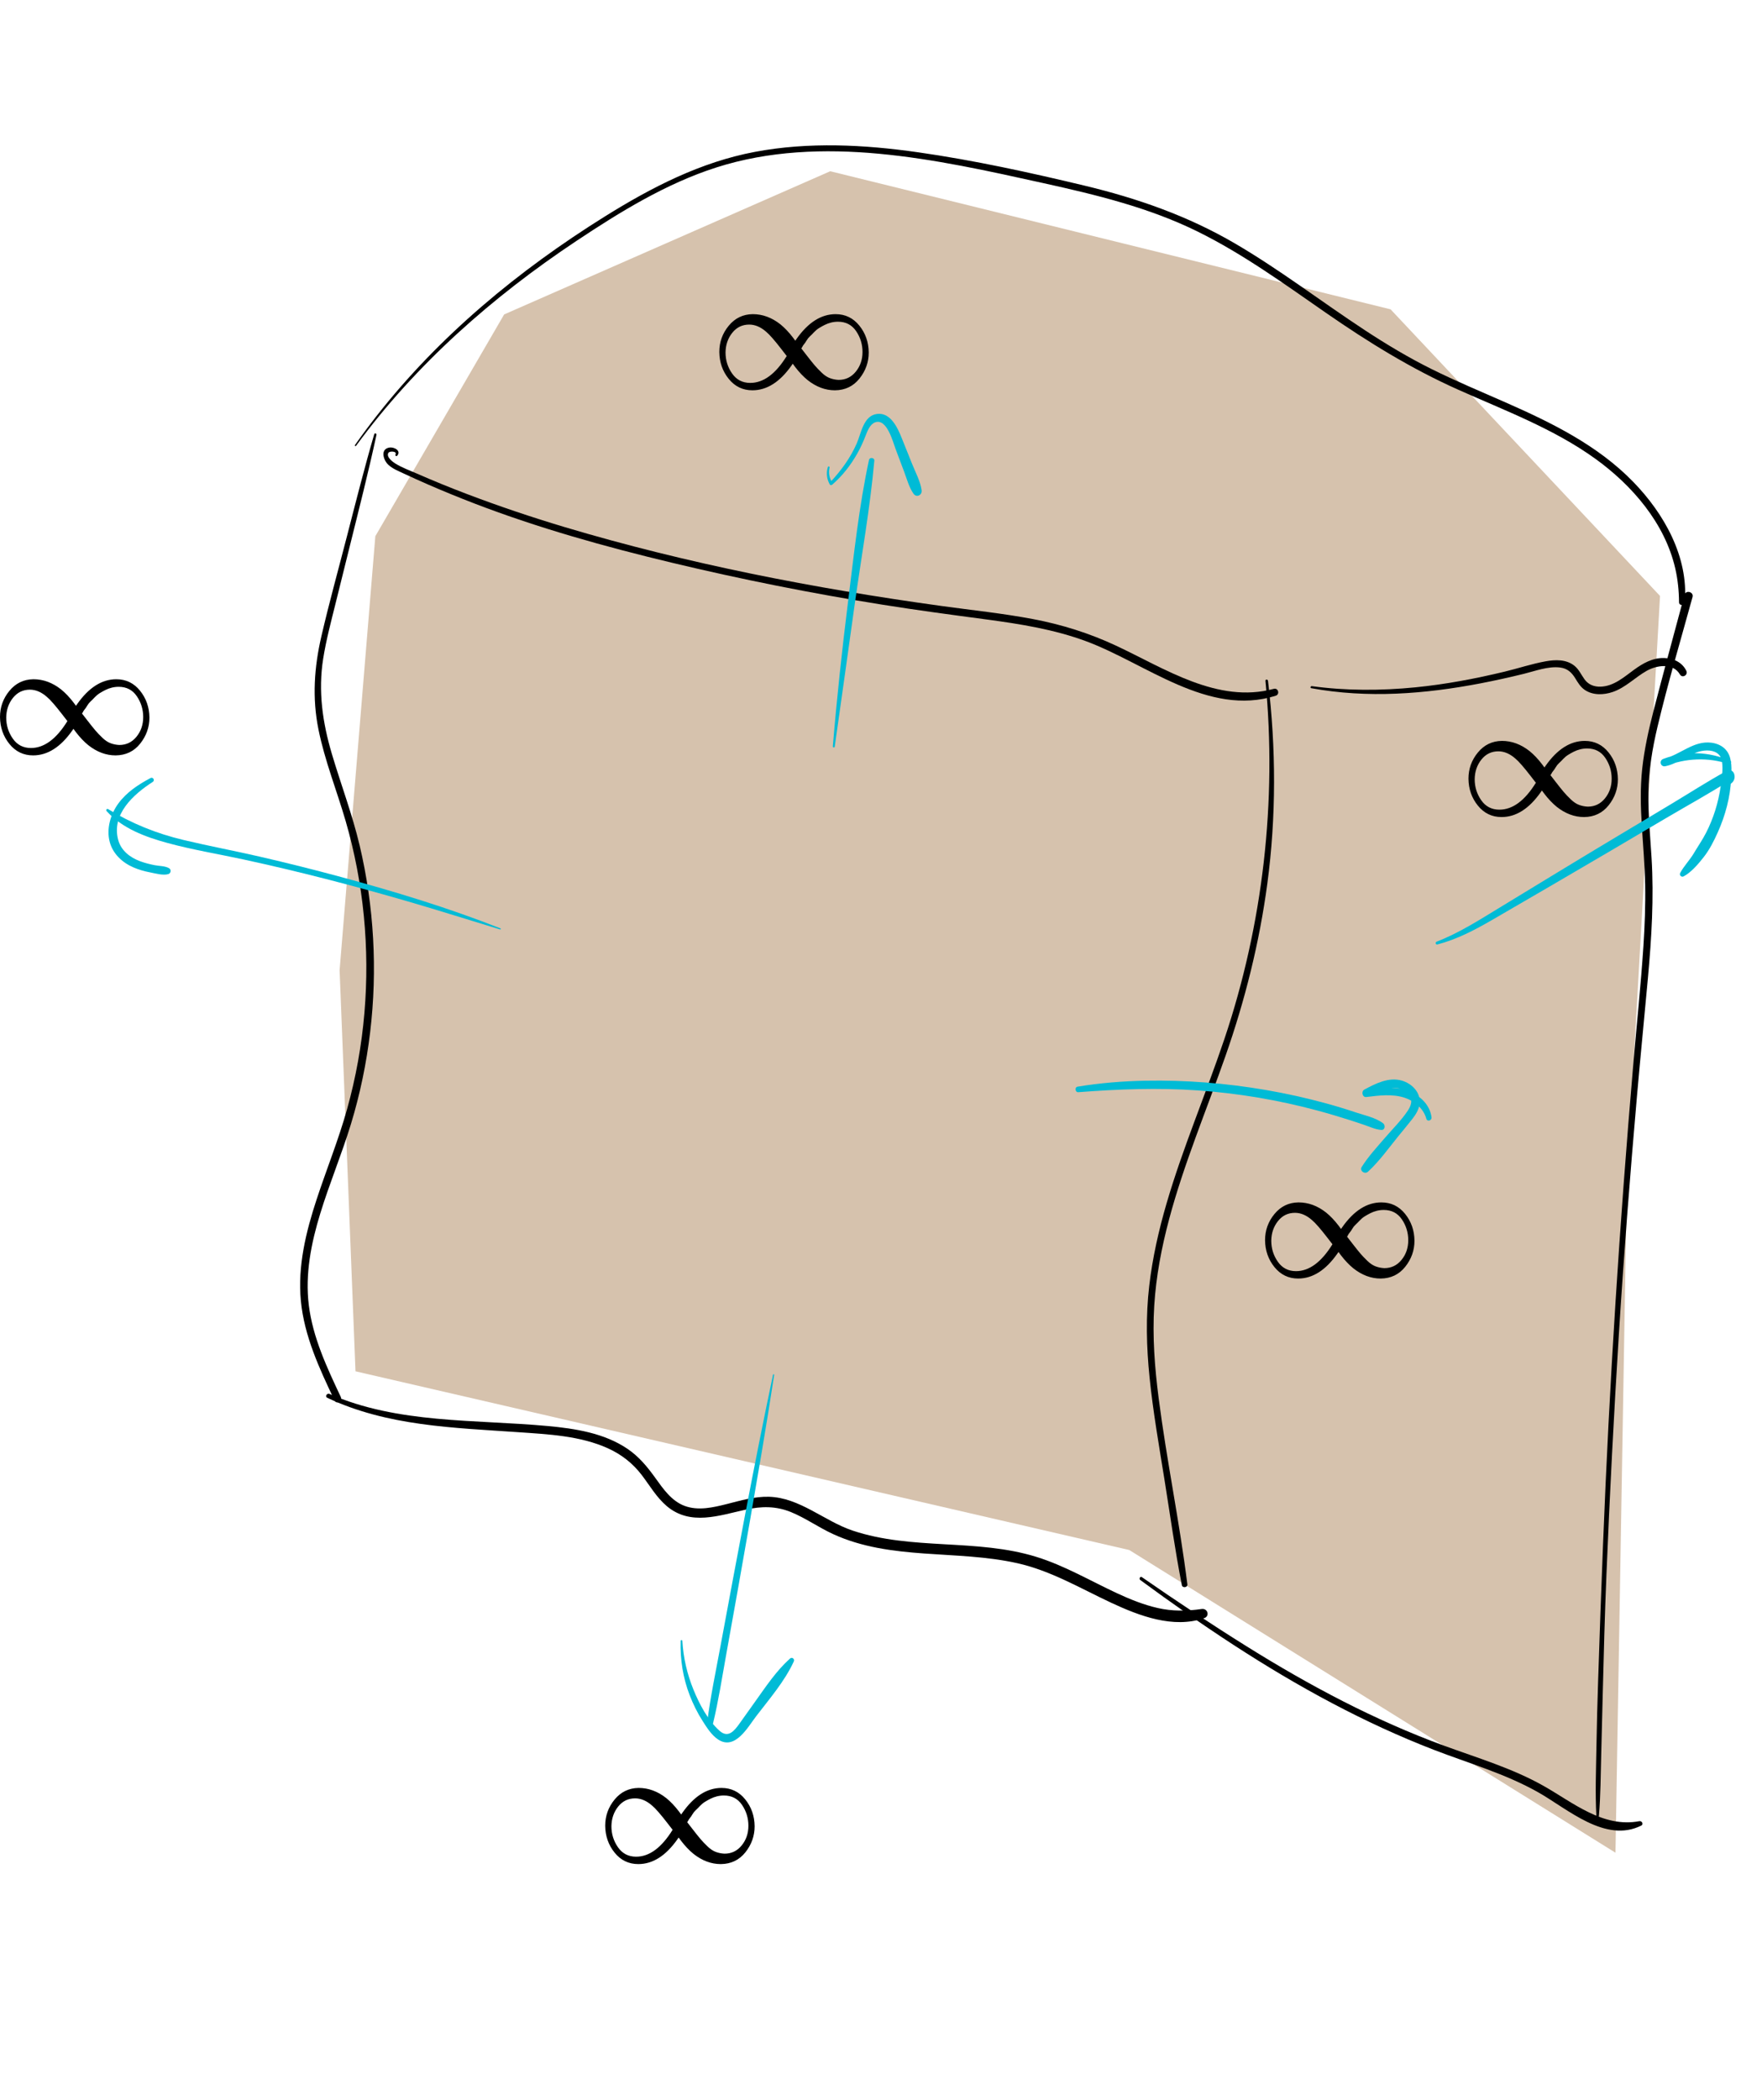 <?xml version="1.0" encoding="UTF-8"?>
<svg xmlns="http://www.w3.org/2000/svg" width="355.15" height="423.239" viewBox="0 0 355.15 423.239">
  <defs>
    <style>
      .cls-1 {
        fill: #d6c2ad;
      }

      .cls-1, .cls-2, .cls-3 {
        stroke-width: 0px;
      }

      .cls-3 {
        fill: #00bbd6;
      }
    </style>
  </defs>
  <g id="Layer_8" data-name="Layer 8">
    <polygon class="cls-1" points="71.654 276.35 68.451 195.515 75.653 108.055 101.617 63.365 167.339 34.509 280.286 62.337 334.596 120.097 327.913 238.118 325.617 373.365 227.617 312.365 71.654 276.35"/>
  </g>
  <g id="shapes">
    <path class="cls-2" d="m80.049,91.848c.893-.996-.582-1.785-1.499-1.665-1.954.257-1.318,2.506-.296,3.463.87.814,2.022,1.269,3.085,1.765,1.69.789,3.391,1.555,5.102,2.299,3.042,1.322,6.114,2.575,9.21,3.764,12.933,4.966,26.331,8.706,39.793,11.931,14.021,3.358,28.171,6.175,42.407,8.451,6.997,1.119,14.015,2.048,21.038,2.987,6.773.906,13.588,1.995,20.021,4.379,12.05,4.464,24.621,15.262,38.219,10.988.884-.278.519-1.638-.384-1.394-11.309,3.053-21.993-4.117-31.787-8.697-5.364-2.509-10.915-4.256-16.733-5.359-6.14-1.164-12.369-1.801-18.556-2.657-25.517-3.527-51.058-8.479-75.758-15.854-6.707-2.003-13.345-4.238-19.888-6.728-3.368-1.282-6.707-2.641-10.007-4.089-1.43-.627-2.974-1.184-4.306-2.004-.509-.313-1.942-1.345-1.419-2.173.267-.422,1.801-.322,1.42.334-.12.206.171.446.337.26h0Z"/>
    <path class="cls-2" d="m75.427,87.506c-1.973,6.766-3.698,13.592-5.457,20.416-1.74,6.75-3.611,13.482-5.185,20.273-1.458,6.29-1.881,12.444-.596,18.804,1.276,6.315,3.694,12.311,5.487,18.482,3.63,12.499,4.877,25.657,3.778,38.622-.556,6.559-1.726,13.065-3.496,19.405-1.722,6.167-4.133,12.102-6.133,18.177-2.161,6.564-3.843,13.47-3.185,20.428.676,7.149,3.76,13.721,6.799,20.126.399.841,1.642.107,1.248-.73-2.776-5.895-5.638-11.957-6.444-18.495-.774-6.277.488-12.548,2.329-18.531,1.857-6.036,4.303-11.872,6.149-17.911,1.854-6.064,3.141-12.295,3.891-18.59,1.491-12.517.781-25.299-2.113-37.569-1.482-6.28-3.771-12.297-5.605-18.472-1.88-6.328-2.796-12.648-1.751-19.217.591-3.716,1.562-7.362,2.468-11.01l2.817-11.344c1.879-7.567,3.812-15.116,5.453-22.738.063-.293-.367-.416-.452-.125h0Z"/>
    <path class="cls-2" d="m255.069,137.199c2.332,24.294-.504,49.081-8.289,72.212-3.732,11.087-8.364,21.865-11.646,33.104-1.586,5.432-2.835,10.965-3.492,16.59-.719,6.154-.563,12.349.066,18.504.701,6.861,1.895,13.666,2.988,20.473,1.145,7.131,2.128,14.276,3.517,21.365.121.617,1.192.487,1.113-.151-1.567-12.578-4.176-25.004-5.793-37.578-.792-6.158-1.268-12.38-.884-18.588.365-5.905,1.477-11.736,3.003-17.445,3.002-11.234,7.538-21.969,11.373-32.926,3.939-11.256,6.827-22.818,8.411-34.644,1.815-13.541,1.77-27.361.141-40.916-.038-.318-.539-.328-.508,0h0Z"/>
    <path class="cls-2" d="m65.962,281.686c12.081,5.71,25.382,6.022,38.459,6.931,6.062.421,12.54.71,18.156,3.269,2.701,1.23,4.973,3.009,6.774,5.368,1.623,2.126,2.986,4.526,5.054,6.269,4.761,4.014,10.546,1.881,15.934.694,3.117-.686,6.043-.734,9.039.481,2.979,1.209,5.617,3.115,8.536,4.453,11.689,5.359,24.886,3.119,37.147,5.87,6.779,1.521,12.703,5.069,18.935,7.979,5.653,2.64,12.502,5.249,18.725,3.092,1.188-.412.692-2.023-.509-1.846-2.977.44-5.928.476-8.872-.198-2.849-.652-5.57-1.755-8.213-2.984-5.374-2.5-10.538-5.554-16.227-7.318-12.043-3.734-25.101-1.285-37.069-5.308-5.704-1.917-10.637-6.643-16.861-6.807-2.891-.076-5.716.771-8.49,1.47-2.743.69-5.742,1.396-8.496.367-2.659-.994-4.334-3.462-5.924-5.67-1.606-2.23-3.293-4.276-5.59-5.83-4.699-3.18-10.556-4.084-16.088-4.594-14.644-1.35-30.215-.425-43.966-6.465-.52-.229-.981.526-.454.776h0Z"/>
    <path class="cls-2" d="m264.309,138.688c11.354,2.077,22.886,1.183,34.16-.986,2.908-.56,5.8-1.204,8.676-1.909,2.323-.57,4.872-1.569,7.303-1.275,1.436.174,2.314.955,3.05,2.154.537.874,1.033,1.737,1.893,2.336,1.639,1.141,3.831,1.065,5.653.447,2.593-.879,4.497-2.925,6.839-4.255,2.024-1.149,5.34-1.672,6.728.717.484.833,1.704.1,1.282-.749-.855-1.72-2.594-2.511-4.457-2.564-2.31-.066-4.289,1.064-6.099,2.384-2.029,1.48-4.081,3.318-6.733,3.392-1.28.036-2.428-.393-3.2-1.445-.698-.95-1.135-2.036-2.082-2.785-1.643-1.3-3.832-1.233-5.79-.878-2.776.502-5.497,1.415-8.241,2.076-5.932,1.429-11.945,2.568-18.021,3.167-6.914.682-13.957.702-20.847-.241-.267-.036-.391.364-.114.414h0Z"/>
    <path class="cls-2" d="m229.84,318.412c12.352,9.087,25.075,17.638,38.648,24.811,6.641,3.51,13.466,6.681,20.475,9.389,7.085,2.738,14.483,4.837,21.123,8.604,5.931,3.365,13.503,10.282,20.724,6.682.524-.261.137-.989-.376-.892-7.356,1.389-13.345-3.737-19.317-7.111-6.306-3.562-13.295-5.621-20.06-8.101-13.956-5.115-27.141-12.127-39.729-19.988-7.166-4.475-14.211-9.152-21.153-13.967-.355-.246-.674.324-.335.573h0Z"/>
    <path class="cls-2" d="m322.274,365.946c.358-4.133.354-8.292.47-12.439.111-3.98.205-7.96.301-11.94.197-8.125.421-16.251.756-24.372.662-16.078,1.49-32.151,2.495-48.211,1.006-16.062,2.253-32.11,3.658-48.142.695-7.93,1.482-15.85,2.205-23.777.734-8.06,1.225-16.133.728-24.223-.268-4.368-.694-8.734-.631-13.116.064-4.471.789-8.858,1.817-13.2,2.082-8.797,4.68-17.489,7.074-26.205.287-1.044-1.341-1.492-1.62-.447-2.078,7.805-4.238,15.592-6.25,23.414-.982,3.818-1.84,7.674-2.269,11.598-.423,3.87-.319,7.76-.078,11.639.243,3.904.593,7.8.668,11.712.078,4.133-.079,8.267-.348,12.391-.518,7.934-1.359,15.847-2.039,23.768-2.765,32.221-4.833,64.516-6.103,96.831-.358,9.117-.699,18.235-.985,27.354-.141,4.477-.277,8.954-.347,13.432-.072,4.639-.268,9.299-.01,13.932.018.329.48.324.508,0h0Z"/>
    <path class="cls-2" d="m71.772,89.838c11.998-16.407,27.512-30.04,44.383-41.265,8.813-5.863,18.089-11.578,28.228-14.825,10.572-3.386,21.789-3.79,32.772-2.766,11.172,1.041,22.157,3.493,33.094,5.91,10.678,2.36,21.397,4.944,31.248,9.822,9.126,4.519,17.394,10.529,25.739,16.314,8.515,5.903,17.182,11.256,26.656,15.493,9.397,4.202,19.248,7.863,27.659,13.926,7.441,5.364,14.021,12.988,16.116,22.11.51,2.219.746,4.526.757,6.802.004.763,1.112.743,1.172,0,.735-9.17-4.175-17.838-10.381-24.232-7.183-7.401-16.511-11.963-25.832-16.066-4.945-2.177-9.936-4.258-14.778-6.66-4.694-2.329-9.187-5.025-13.564-7.9-8.765-5.758-17.099-12.172-26.167-17.465-9.467-5.527-19.613-9.07-30.245-11.62-11.086-2.659-22.323-5.119-33.613-6.731-10.859-1.55-21.977-2.12-32.814-.088-10.994,2.062-20.879,7.158-30.29,13.029-17.381,10.843-33.367,24.051-46.036,40.233-1.496,1.91-2.941,3.859-4.339,5.842-.102.145.134.278.236.138h0Z"/>
  </g>
  <g id="Layer_9" data-name="Layer 9">
    <path class="cls-3" d="m100.856,187.08c-10.458-4.119-21.259-7.411-32.105-10.344-5.425-1.467-10.877-2.833-16.353-4.096-5.133-1.184-10.317-2.151-15.44-3.374-5.42-1.294-10.421-3.303-15.169-6.217-.253-.155-.497.19-.308.399,3.201,3.523,7.833,5.22,12.312,6.44,5.003,1.363,10.146,2.202,15.21,3.297,11.146,2.41,22.187,5.273,33.138,8.451,6.241,1.811,12.436,3.781,18.654,5.669.147.045.199-.172.062-.226h0Z"/>
    <path class="cls-3" d="m30.338,156.794c-2.462,1.31-4.831,2.86-6.496,5.143-1.568,2.151-2.422,5.075-1.734,7.705.63,2.409,2.517,4.167,4.742,5.139,1.085.474,2.22.799,3.382,1.021,1.063.204,2.656.673,3.7.344.523-.165.643-.889.154-1.178-.803-.475-2.006-.432-2.917-.614-1.008-.202-2.015-.453-2.978-.816-1.982-.745-3.764-2.11-4.353-4.226-1.443-5.187,3.045-9.234,6.954-11.742.486-.312.059-1.048-.454-.776h0Z"/>
    <path class="cls-3" d="m217.34,220.103c8.035-.616,16.065-.929,24.114-.36,8.109.574,16.158,1.929,24.01,4.037,2.222.596,4.428,1.253,6.62,1.952,1.023.326,2.041.666,3.055,1.018,1.076.374,2.122.867,3.266.955.796.061.87-.964.365-1.347-1.495-1.132-3.776-1.603-5.538-2.195-1.964-.659-3.944-1.261-5.943-1.808-3.995-1.094-8.044-1.993-12.126-2.695-8.011-1.377-16.157-2.025-24.286-1.872-4.58.086-9.168.454-13.688,1.202-.626.104-.485,1.161.151,1.113h0Z"/>
    <path class="cls-3" d="m288.538,225.141c-.336-2.453-2.149-4.21-4.357-5.138-2.777-1.167-5.875-.852-8.789-.53l.404,1.492c1.896-1.002,4.215-2.283,6.418-1.557.845.279,1.698.869,2.067,1.706.41.933.02,1.877-.503,2.674-1.281,1.949-3.043,3.671-4.561,5.437-1.632,1.899-3.403,3.801-4.742,5.925-.499.792.605,1.57,1.258.97,2.283-2.098,4.145-4.719,6.09-7.121.944-1.166,1.919-2.311,2.84-3.495.72-.925,1.351-1.928,1.479-3.119.241-2.241-1.566-4.037-3.599-4.623-2.64-.761-5.291.601-7.555,1.819-.661.356-.403,1.59.404,1.492,2.543-.309,5.256-.669,7.743.15,1.952.642,3.803,2.172,4.349,4.207.188.701,1.147.384,1.055-.291h0Z"/>
    <path class="cls-3" d="m155.815,277.023c-3.834,18.182-7.202,36.456-10.596,54.725-.95,5.116-2.028,10.22-2.682,15.383-.086.681,1.032.815,1.189.161,1.083-4.518,1.8-9.117,2.619-13.689l2.416-13.488c1.641-9.161,3.221-18.33,4.782-27.505.879-5.168,1.697-10.343,2.497-15.524.022-.146-.194-.212-.226-.062h0Z"/>
    <path class="cls-3" d="m137.186,330.684c-.106,3.75.479,7.468,1.836,10.969.688,1.774,1.532,3.491,2.555,5.097.852,1.337,1.809,2.896,3.154,3.789,3.419,2.27,5.983-2.459,7.678-4.675,2.684-3.509,5.721-7,7.588-11.035.229-.496-.338-.977-.767-.592-2.727,2.448-4.828,5.594-6.942,8.562-1.088,1.527-2.173,3.055-3.263,4.58-1.029,1.439-2.258,2.956-3.988,1.419-2.36-2.098-4.091-5.42-5.266-8.306-1.271-3.124-2.045-6.441-2.234-9.808-.013-.225-.345-.228-.352,0h0Z"/>
    <path class="cls-3" d="m168.246,150.486c1.381-9.645,2.708-19.297,4.062-28.948,1.339-9.548,3.063-19.104,3.921-28.706.055-.613-.945-.745-1.074-.145-2.028,9.416-3.041,19.11-4.234,28.664-1.209,9.686-2.251,19.359-3.059,29.084-.018.217.352.271.384.052h0Z"/>
    <path class="cls-3" d="m166.866,94.119c-.371,1.212-.226,2.385.372,3.497.102.19.348.19.495.064,2.035-1.747,3.712-3.905,5.034-6.235.653-1.15,1.202-2.35,1.681-3.582.374-.962.868-2.34,1.928-2.744,2.37-.903,3.601,3.931,4.133,5.345.576,1.531,1.151,3.062,1.727,4.593.554,1.473.984,3.129,1.883,4.427.607.876,1.779.304,1.642-.692-.248-1.802-1.228-3.584-1.903-5.269-.698-1.739-1.395-3.478-2.093-5.216-.83-2.069-2.248-5.254-5.01-4.885-2.733.365-3.168,3.889-4.069,5.936-1.301,2.958-3.187,5.536-5.399,7.876l.495.064c-.632-.931-.822-1.989-.577-3.085.049-.22-.272-.311-.339-.093h0Z"/>
    <path class="cls-3" d="m289.736,190.328c3.914-1.027,7.455-2.877,10.939-4.892,3.898-2.255,7.788-4.526,11.681-6.79,7.854-4.566,15.677-9.184,23.498-13.805,4.399-2.599,8.923-5.06,13.215-7.831l-1.337-.351-.114.44c-.494.3-.332,1.227.315,1.165,1.182-.113,2.009-1.176,1.584-2.357-.216-.6-.849-.904-1.435-.584-3.905,2.134-7.671,4.571-11.489,6.857-3.826,2.291-7.652,4.583-11.479,6.874-7.653,4.583-15.264,9.236-22.885,13.873-4.084,2.485-8.174,5.109-12.652,6.836-.345.133-.217.663.156.565h0Z"/>
    <path class="cls-3" d="m348.755,153.306c-4.384-1.865-9.023-2.048-13.502-.371-.921.345-.57,1.669.408,1.478,2.961-.577,5.324-3.16,8.398-3.178,1.529-.009,2.815.64,3.038,2.261.225,1.637-.058,3.432-.291,5.055-.463,3.214-1.439,6.354-2.915,9.248-.741,1.452-1.669,2.776-2.496,4.173-.813,1.373-1.988,2.548-2.732,3.943-.242.453.242.934.695.695,1.53-.81,3.016-2.568,4.07-3.918,1.149-1.471,2.038-3.236,2.799-4.934,1.537-3.427,2.536-7.128,2.707-10.89.078-1.72.238-3.853-.763-5.361-.718-1.08-1.921-1.665-3.178-1.83-3.711-.487-6.329,2.484-9.738,3.256l.408,1.478c4.038-1.651,8.672-1.843,12.808-.429.392.134.675-.513.286-.678h0Z"/>
  </g>
  <g id="Layer_10" data-name="Layer 10">
    <path id="MJX-5-TEX-N-221E" class="cls-2" d="m0,144.505c0-1.988.632-3.749,1.897-5.285,1.265-1.536,2.88-2.315,4.845-2.338,1.988,0,3.851.689,5.59,2.067.858.7,1.694,1.581,2.507,2.643l.474.644.237-.339c2.349-3.343,4.98-5.014,7.894-5.014,1.942,0,3.535.768,4.777,2.304s1.875,3.343,1.897,5.42c0,1.942-.621,3.693-1.863,5.251s-2.891,2.349-4.946,2.371c-1.942,0-3.783-.689-5.522-2.067-.858-.7-1.694-1.581-2.507-2.643l-.474-.644-.237.339c-2.349,3.343-4.98,5.014-7.894,5.014-1.942,0-3.535-.768-4.777-2.304-1.242-1.536-1.875-3.343-1.897-5.42Zm28.864,0c0-1.536-.429-2.936-1.287-4.201s-2.078-1.897-3.659-1.897c-.474,0-.937.057-1.389.169s-.881.271-1.287.474-.79.418-1.152.644-.689.497-.983.813-.576.599-.847.847-.497.531-.678.847-.35.565-.508.745-.282.373-.373.576l-.169.271,1.05,1.355c.7.903,1.242,1.581,1.626,2.033.384.452.858.949,1.423,1.491s1.129.915,1.694,1.118,1.141.316,1.728.339c1.4,0,2.552-.553,3.455-1.66.903-1.107,1.355-2.428,1.355-3.964Zm-27.61.102c0,1.558.44,2.97,1.321,4.235.881,1.265,2.1,1.897,3.659,1.897,2.665,0,5.115-1.807,7.351-5.42l-1.05-1.355c-1.378-1.784-2.405-2.959-3.083-3.523-1.107-.971-2.247-1.457-3.422-1.457-1.4,0-2.541.553-3.422,1.66s-1.333,2.428-1.355,3.964Z"/>
    <path id="MJX-5-TEX-N-221E-2" data-name="MJX-5-TEX-N-221E" class="cls-2" d="m121.985,367.931c0-1.988.632-3.749,1.897-5.285,1.265-1.536,2.88-2.315,4.845-2.338,1.988,0,3.851.689,5.59,2.067.858.7,1.694,1.581,2.507,2.643l.474.644.237-.339c2.349-3.343,4.98-5.014,7.894-5.014,1.942,0,3.535.768,4.777,2.304s1.875,3.343,1.897,5.42c0,1.942-.621,3.693-1.863,5.251s-2.891,2.349-4.946,2.371c-1.942,0-3.783-.689-5.522-2.067-.858-.7-1.694-1.581-2.507-2.643l-.474-.644-.237.339c-2.349,3.343-4.98,5.014-7.894,5.014-1.942,0-3.535-.768-4.777-2.304-1.242-1.536-1.875-3.343-1.897-5.42Zm28.864,0c0-1.536-.429-2.936-1.287-4.201s-2.078-1.897-3.659-1.897c-.474,0-.937.057-1.389.169s-.881.271-1.287.474-.79.418-1.152.644-.689.497-.983.813-.576.599-.847.847-.497.531-.678.847-.35.565-.508.745-.282.373-.373.576l-.169.271,1.05,1.355c.7.903,1.242,1.581,1.626,2.033.384.452.858.949,1.423,1.491s1.129.915,1.694,1.118,1.141.316,1.728.339c1.4,0,2.552-.553,3.455-1.66.903-1.107,1.355-2.428,1.355-3.964Zm-27.61.102c0,1.558.44,2.97,1.321,4.235.881,1.265,2.1,1.897,3.659,1.897,2.665,0,5.115-1.807,7.351-5.42l-1.05-1.355c-1.378-1.784-2.405-2.959-3.083-3.523-1.107-.971-2.247-1.457-3.422-1.457-1.4,0-2.541.553-3.422,1.66s-1.333,2.428-1.355,3.964Z"/>
    <path id="MJX-5-TEX-N-221E-3" data-name="MJX-5-TEX-N-221E" class="cls-2" d="m144.985,70.931c0-1.988.632-3.749,1.897-5.285,1.265-1.536,2.88-2.315,4.845-2.338,1.988,0,3.851.689,5.59,2.067.858.7,1.694,1.581,2.507,2.643l.474.644.237-.339c2.349-3.343,4.98-5.014,7.894-5.014,1.942,0,3.535.768,4.777,2.304s1.875,3.343,1.897,5.42c0,1.942-.621,3.693-1.863,5.251s-2.891,2.349-4.946,2.371c-1.942,0-3.783-.689-5.522-2.067-.858-.7-1.694-1.581-2.507-2.643l-.474-.644-.237.339c-2.349,3.343-4.98,5.014-7.894,5.014-1.942,0-3.535-.768-4.777-2.304-1.242-1.536-1.875-3.343-1.897-5.42Zm28.864,0c0-1.536-.429-2.936-1.287-4.201s-2.078-1.897-3.659-1.897c-.474,0-.937.057-1.389.169s-.881.271-1.287.474-.79.418-1.152.644-.689.497-.983.813-.576.599-.847.847-.497.531-.678.847-.35.565-.508.745-.282.373-.373.576l-.169.271,1.05,1.355c.7.903,1.242,1.581,1.626,2.033.384.452.858.949,1.423,1.491s1.129.915,1.694,1.118,1.141.316,1.728.339c1.4,0,2.552-.553,3.455-1.66.903-1.107,1.355-2.428,1.355-3.964Zm-27.61.102c0,1.558.44,2.97,1.321,4.235.881,1.265,2.1,1.897,3.659,1.897,2.665,0,5.115-1.807,7.351-5.42l-1.05-1.355c-1.378-1.784-2.405-2.959-3.083-3.523-1.107-.971-2.247-1.457-3.422-1.457-1.4,0-2.541.553-3.422,1.66s-1.333,2.428-1.355,3.964Z"/>
    <path id="MJX-5-TEX-N-221E-4" data-name="MJX-5-TEX-N-221E" class="cls-2" d="m295.985,156.931c0-1.988.632-3.749,1.897-5.285,1.265-1.536,2.88-2.315,4.845-2.338,1.988,0,3.851.689,5.59,2.067.858.7,1.694,1.581,2.507,2.643l.474.644.237-.339c2.349-3.343,4.98-5.014,7.894-5.014,1.942,0,3.535.768,4.777,2.304s1.875,3.343,1.897,5.42c0,1.942-.621,3.693-1.863,5.251s-2.891,2.349-4.946,2.371c-1.942,0-3.783-.689-5.522-2.067-.858-.7-1.694-1.581-2.507-2.643l-.474-.644-.237.339c-2.349,3.343-4.98,5.014-7.894,5.014-1.942,0-3.535-.768-4.777-2.304-1.242-1.536-1.875-3.343-1.897-5.42Zm28.864,0c0-1.536-.429-2.936-1.287-4.201s-2.078-1.897-3.659-1.897c-.474,0-.937.057-1.389.169s-.881.271-1.287.474-.79.418-1.152.644-.689.497-.983.813-.576.599-.847.847-.497.531-.678.847-.35.565-.508.745-.282.373-.373.576l-.169.271,1.05,1.355c.7.903,1.242,1.581,1.626,2.033.384.452.858.949,1.423,1.491s1.129.915,1.694,1.118,1.141.316,1.728.339c1.4,0,2.552-.553,3.455-1.66.903-1.107,1.355-2.428,1.355-3.964Zm-27.61.102c0,1.558.44,2.97,1.321,4.235.881,1.265,2.1,1.897,3.659,1.897,2.665,0,5.115-1.807,7.351-5.42l-1.05-1.355c-1.378-1.784-2.405-2.959-3.083-3.523-1.107-.971-2.247-1.457-3.422-1.457-1.4,0-2.541.553-3.422,1.66s-1.333,2.428-1.355,3.964Z"/>
    <path id="MJX-5-TEX-N-221E-5" data-name="MJX-5-TEX-N-221E" class="cls-2" d="m254.985,249.931c0-1.988.632-3.749,1.897-5.285,1.265-1.536,2.88-2.315,4.845-2.338,1.988,0,3.851.689,5.59,2.067.858.7,1.694,1.581,2.507,2.643l.474.644.237-.339c2.349-3.343,4.98-5.014,7.894-5.014,1.942,0,3.535.768,4.777,2.304s1.875,3.343,1.897,5.42c0,1.942-.621,3.693-1.863,5.251s-2.891,2.349-4.946,2.371c-1.942,0-3.783-.689-5.522-2.067-.858-.7-1.694-1.581-2.507-2.643l-.474-.644-.237.339c-2.349,3.343-4.98,5.014-7.894,5.014-1.942,0-3.535-.768-4.777-2.304-1.242-1.536-1.875-3.343-1.897-5.42Zm28.864,0c0-1.536-.429-2.936-1.287-4.201s-2.078-1.897-3.659-1.897c-.474,0-.937.057-1.389.169s-.881.271-1.287.474-.79.418-1.152.644-.689.497-.983.813-.576.599-.847.847-.497.531-.678.847-.35.565-.508.745-.282.373-.373.576l-.169.271,1.05,1.355c.7.903,1.242,1.581,1.626,2.033.384.452.858.949,1.423,1.491s1.129.915,1.694,1.118,1.141.316,1.728.339c1.4,0,2.552-.553,3.455-1.66.903-1.107,1.355-2.428,1.355-3.964Zm-27.61.102c0,1.558.44,2.97,1.321,4.235.881,1.265,2.1,1.897,3.659,1.897,2.665,0,5.115-1.807,7.351-5.42l-1.05-1.355c-1.378-1.784-2.405-2.959-3.083-3.523-1.107-.971-2.247-1.457-3.422-1.457-1.4,0-2.541.553-3.422,1.66s-1.333,2.428-1.355,3.964Z"/>
  </g>
</svg>